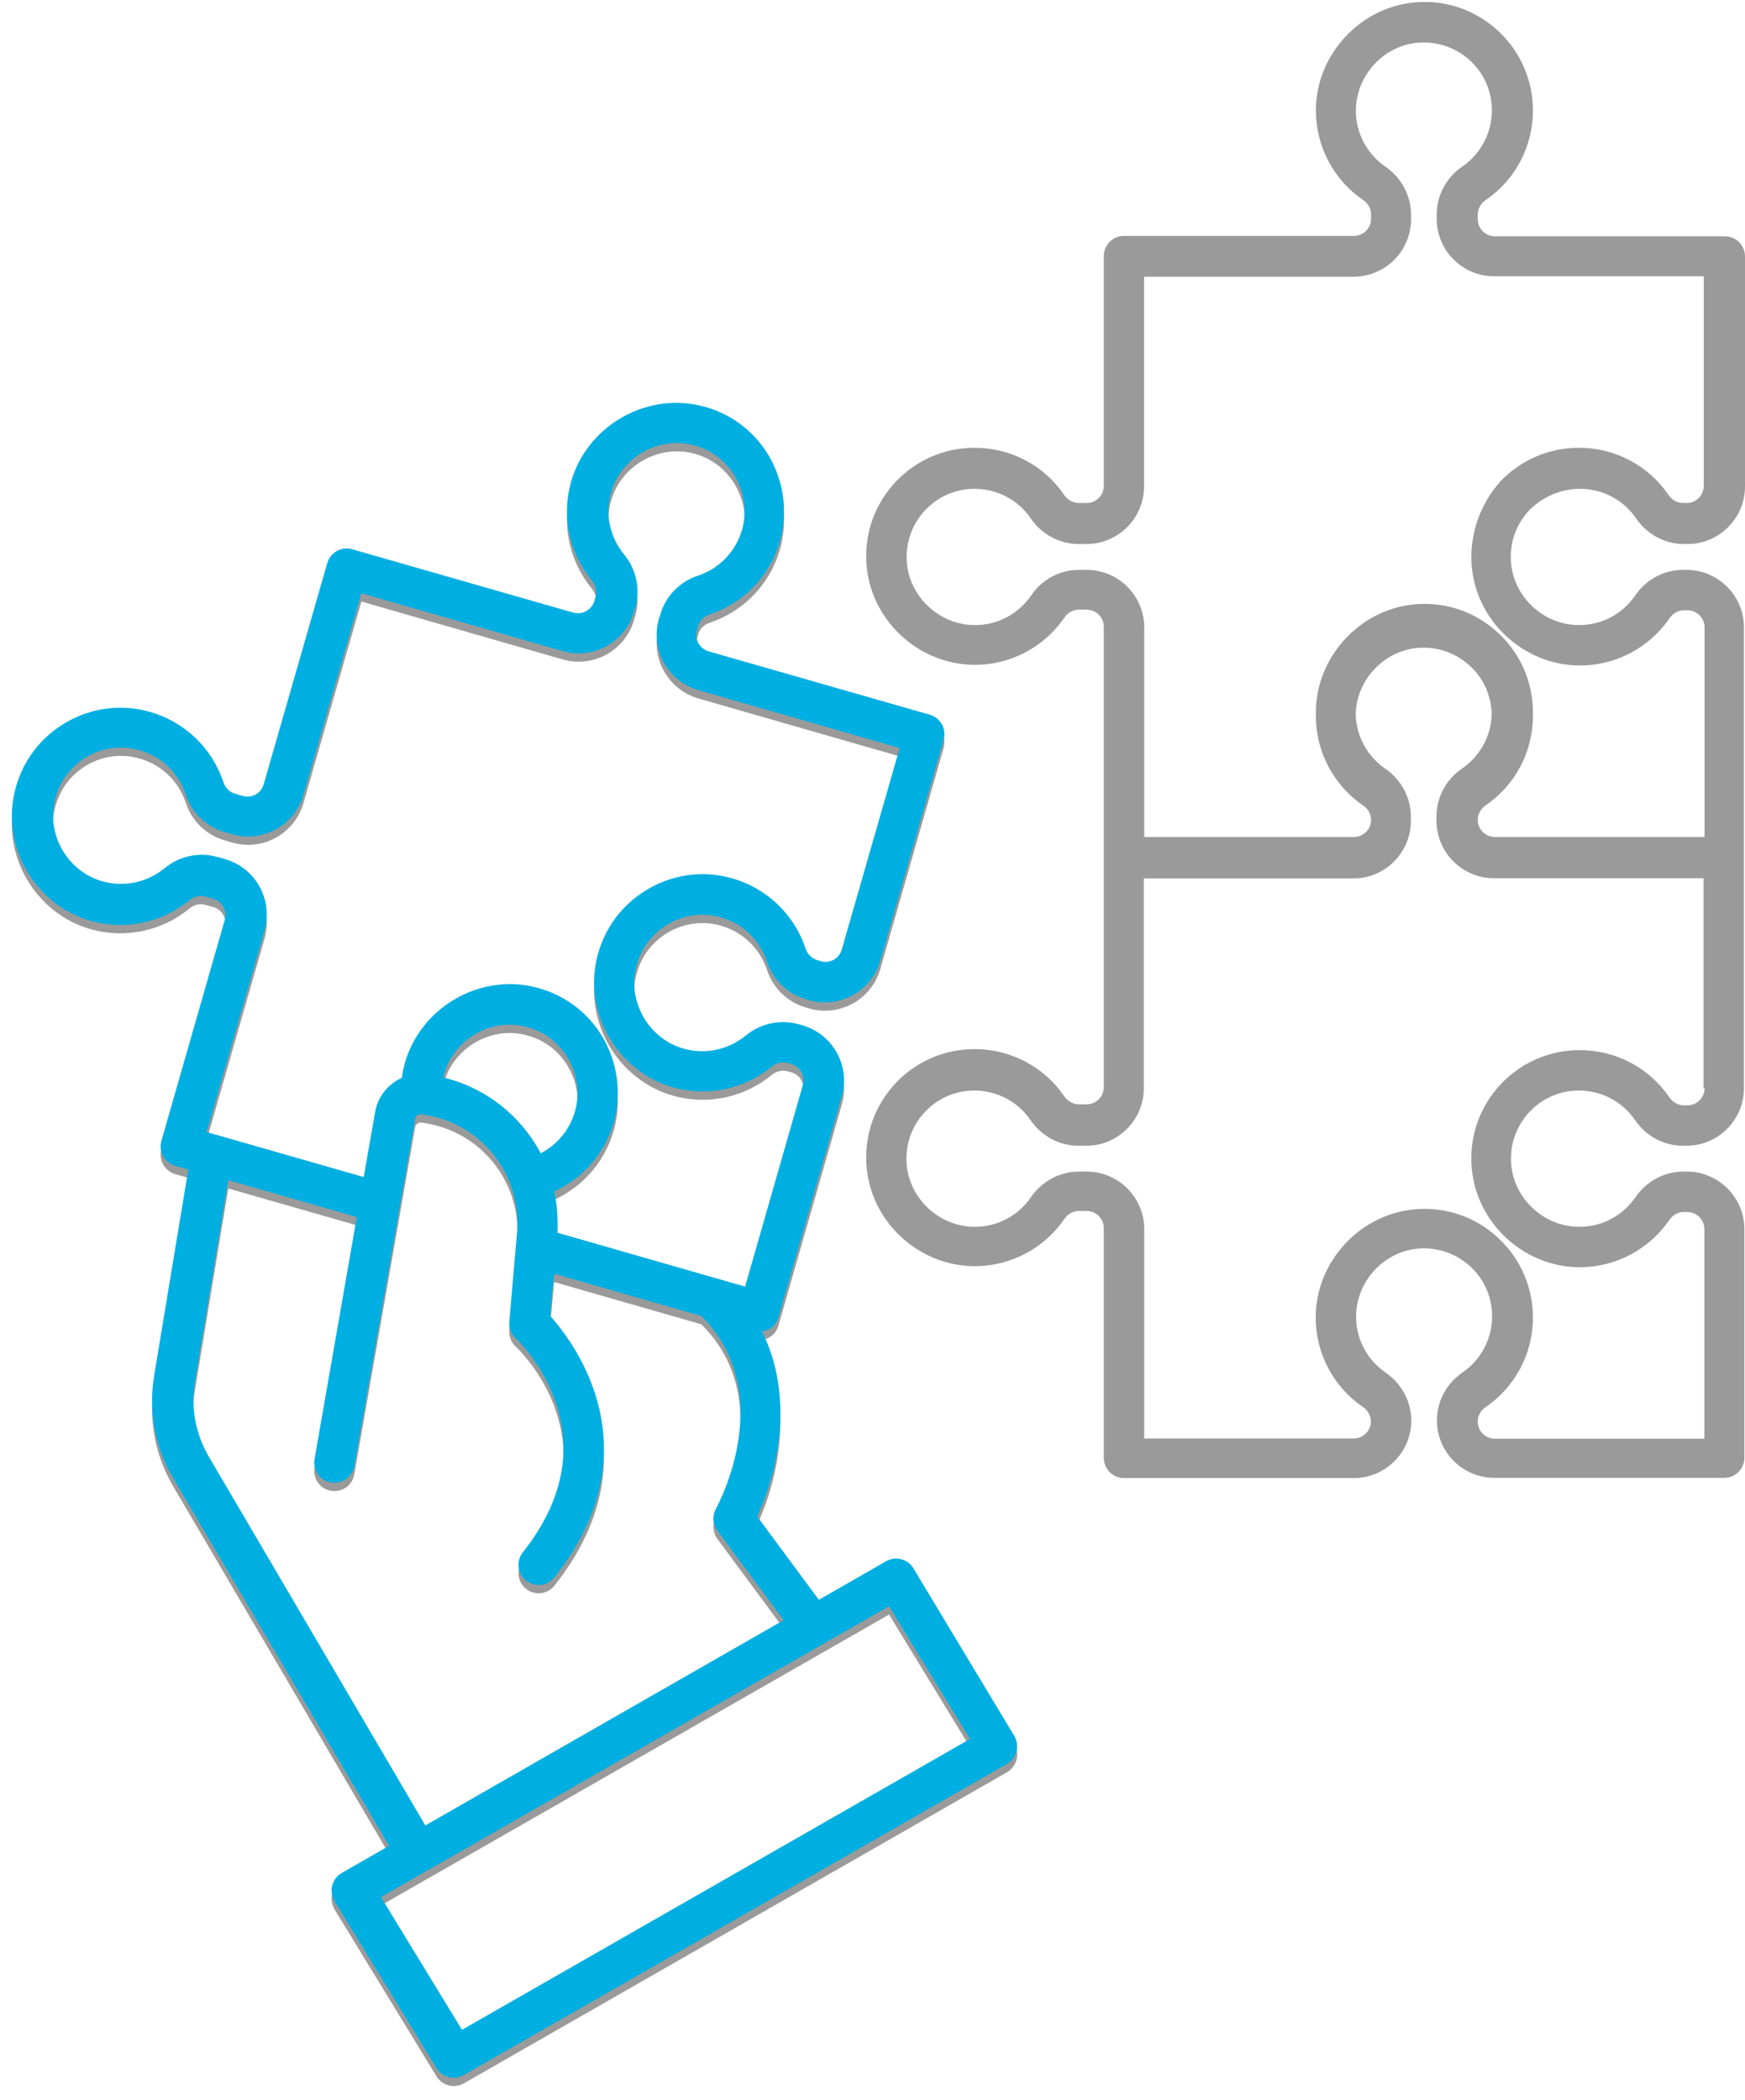 <svg width="118" height="142" viewBox="0 0 118 142" fill="none" xmlns="http://www.w3.org/2000/svg">
<path d="M106.844 33.048C108.365 33.048 109.788 33.795 110.647 35.063C111.379 36.133 112.591 36.781 113.873 36.781H114.112C116.253 36.781 118 35.035 118 32.894V17.342C118 16.582 117.394 15.976 116.634 15.976H101.082C100.448 15.976 99.927 15.455 99.927 14.821V14.511C99.927 14.131 100.124 13.764 100.448 13.539C102.463 12.173 103.66 9.905 103.66 7.468C103.66 5.453 102.829 3.524 101.364 2.143C99.885 0.749 97.955 0.03 95.913 0.143C92.067 0.354 88.954 3.664 88.982 7.524C88.996 9.919 90.194 12.173 92.18 13.525C92.518 13.75 92.715 14.117 92.715 14.497V14.793C92.715 15.427 92.194 15.948 91.56 15.948H76.009C75.248 15.948 74.642 16.553 74.642 17.314V32.851C74.642 33.485 74.121 34.006 73.487 34.006H72.952C72.572 34.006 72.205 33.809 71.98 33.485C70.614 31.471 68.346 30.273 65.909 30.273C63.88 30.273 61.979 31.09 60.584 32.556C59.19 34.035 58.471 35.964 58.584 38.007C58.781 41.852 62.077 44.966 65.965 44.952C68.374 44.937 70.614 43.74 71.98 41.754C72.205 41.416 72.572 41.219 72.952 41.219H73.487C74.121 41.219 74.642 41.74 74.642 42.374V57.911C74.642 57.925 74.642 57.939 74.642 57.939C74.642 57.953 74.642 57.967 74.642 57.967V73.504C74.642 74.138 74.121 74.66 73.487 74.66H72.952C72.572 74.66 72.205 74.462 71.98 74.138C70.614 72.124 68.346 70.927 65.909 70.927C63.88 70.927 61.979 71.744 60.584 73.209C59.19 74.688 58.471 76.618 58.584 78.66C58.781 82.506 62.063 85.605 65.923 85.605C65.937 85.605 65.951 85.605 65.965 85.605C68.374 85.591 70.614 84.393 71.98 82.407C72.205 82.069 72.572 81.872 72.952 81.872H73.487C74.121 81.872 74.642 82.393 74.642 83.027V98.564C74.642 99.325 75.248 99.93 76.009 99.93H91.546C93.687 99.93 95.434 98.184 95.434 96.043C95.434 94.761 94.786 93.549 93.701 92.803C92.461 91.944 91.701 90.549 91.701 89.042C91.687 86.619 93.631 84.534 96.039 84.407C97.321 84.337 98.533 84.788 99.462 85.661C100.392 86.534 100.899 87.732 100.899 88.999C100.899 90.521 100.138 91.944 98.885 92.803C97.814 93.535 97.166 94.747 97.166 96.028C97.166 98.17 98.913 99.916 101.054 99.916H116.591C117.352 99.916 117.958 99.311 117.958 98.55V83.097C117.958 80.956 116.211 79.209 114.07 79.209H113.83C112.549 79.209 111.337 79.857 110.591 80.942C109.731 82.196 108.323 82.942 106.815 82.942C106.801 82.942 106.801 82.942 106.787 82.942C104.378 82.942 102.308 80.998 102.181 78.59C102.111 77.308 102.561 76.096 103.435 75.167C104.308 74.237 105.505 73.73 106.773 73.73C108.294 73.73 109.717 74.476 110.576 75.744C111.309 76.815 112.52 77.463 113.802 77.463H114.042C116.183 77.463 117.929 75.716 117.929 73.575V58.024C117.929 58.01 117.929 57.995 117.929 57.995C117.929 57.981 117.929 57.967 117.929 57.967V42.416C117.929 40.275 116.183 38.528 114.042 38.528H113.802C112.52 38.528 111.309 39.176 110.576 40.261C109.717 41.514 108.309 42.261 106.801 42.261C106.787 42.261 106.787 42.261 106.773 42.261C104.364 42.261 102.294 40.317 102.167 37.908C102.096 36.627 102.547 35.415 103.421 34.485C104.378 33.556 105.562 33.048 106.844 33.048ZM115.267 73.575C115.267 74.209 114.746 74.73 114.112 74.73H113.873C113.492 74.73 113.126 74.533 112.901 74.209C111.534 72.194 109.266 70.997 106.829 70.997C104.801 70.997 102.899 71.814 101.505 73.279C100.11 74.758 99.392 76.688 99.505 78.731C99.702 82.576 102.984 85.675 106.829 85.675C106.844 85.675 106.858 85.675 106.872 85.675C109.28 85.661 111.52 84.464 112.887 82.478C113.112 82.139 113.478 81.942 113.859 81.942H114.098C114.732 81.942 115.253 82.463 115.253 83.097V97.268H101.082C100.448 97.268 99.927 96.747 99.927 96.113C99.927 95.733 100.124 95.367 100.448 95.141C102.463 93.775 103.66 91.507 103.66 89.07C103.66 87.055 102.829 85.126 101.364 83.745C99.984 82.435 98.209 81.731 96.321 81.731C96.18 81.731 96.039 81.731 95.898 81.745C92.053 81.956 88.94 85.267 88.968 89.126C88.982 91.521 90.179 93.775 92.166 95.127C92.504 95.352 92.701 95.719 92.701 96.099C92.701 96.733 92.18 97.254 91.546 97.254H77.375V83.097C77.375 80.956 75.628 79.209 73.487 79.209H72.952C71.67 79.209 70.459 79.857 69.712 80.942C68.853 82.196 67.444 82.942 65.937 82.942C65.923 82.942 65.923 82.942 65.909 82.942C63.5 82.942 61.429 80.998 61.302 78.59C61.232 77.308 61.683 76.096 62.556 75.167C63.429 74.237 64.627 73.73 65.895 73.73C67.416 73.73 68.839 74.476 69.698 75.744C70.43 76.815 71.642 77.463 72.924 77.463H73.459C75.6 77.463 77.347 75.716 77.347 73.575V59.39H91.518C93.659 59.39 95.405 57.643 95.405 55.502V55.206C95.405 53.925 94.757 52.713 93.673 51.967C92.447 51.135 91.715 49.755 91.673 48.29C91.729 45.923 93.645 43.923 96.011 43.796C97.293 43.726 98.504 44.177 99.434 45.05C100.336 45.895 100.829 47.036 100.871 48.262C100.843 49.741 100.096 51.121 98.857 51.967C97.786 52.699 97.138 53.91 97.138 55.192V55.488C97.138 57.629 98.885 59.376 101.026 59.376H115.197V73.575H115.267ZM99.505 38.049C99.702 41.895 102.998 44.994 106.844 44.994C106.858 44.994 106.872 44.994 106.886 44.994C109.295 44.98 111.534 43.782 112.901 41.796C113.126 41.458 113.492 41.261 113.873 41.261H114.112C114.746 41.261 115.267 41.782 115.267 42.416V56.587H101.082C100.448 56.587 99.927 56.066 99.927 55.432C99.927 55.051 100.124 54.685 100.448 54.46C102.463 53.093 103.66 50.825 103.66 48.389C103.66 48.36 103.66 48.332 103.66 48.304C103.66 48.262 103.66 48.205 103.66 48.163C103.66 46.149 102.829 44.219 101.364 42.839C99.885 41.444 97.955 40.726 95.913 40.838C92.067 41.05 88.954 44.36 88.982 48.219C88.982 48.262 88.982 48.304 88.982 48.346C88.982 48.389 88.982 48.417 88.982 48.459C88.996 50.854 90.194 53.108 92.18 54.46C92.518 54.685 92.715 55.051 92.715 55.432C92.715 56.066 92.194 56.587 91.56 56.587H77.375V42.416C77.375 40.275 75.628 38.528 73.487 38.528H72.952C71.67 38.528 70.459 39.176 69.726 40.261C68.867 41.514 67.458 42.261 65.951 42.261C65.937 42.261 65.937 42.261 65.923 42.261C63.514 42.261 61.443 40.317 61.316 37.908C61.246 36.627 61.697 35.415 62.57 34.485C63.444 33.556 64.641 33.048 65.909 33.048C67.43 33.048 68.853 33.795 69.712 35.063C70.445 36.133 71.656 36.781 72.938 36.781H73.473C75.614 36.781 77.361 35.035 77.361 32.894V18.709H91.532C93.673 18.709 95.419 16.962 95.419 14.821V14.511C95.419 13.229 94.772 12.018 93.687 11.271C92.447 10.412 91.687 9.017 91.687 7.51C91.673 5.087 93.617 3.002 96.025 2.876C97.307 2.819 98.519 3.256 99.448 4.129C100.378 5.003 100.885 6.2 100.885 7.468C100.885 8.989 100.124 10.412 98.871 11.271C97.8 12.004 97.152 13.215 97.152 14.497V14.793C97.152 16.934 98.899 18.68 101.04 18.68H115.211V32.851C115.211 33.485 114.69 34.006 114.056 34.006H113.816C113.436 34.006 113.07 33.809 112.844 33.485C111.478 31.471 109.21 30.273 106.773 30.273C104.745 30.273 102.843 31.09 101.448 32.556C100.11 34.077 99.406 36.007 99.505 38.049Z" fill="#9A9A9A"/>
<path d="M61.767 106.593C61.387 105.96 60.57 105.748 59.922 106.115L55.372 108.721L51.202 103.086C52.583 100.128 53.752 95.014 51.526 90.577C51.695 90.549 51.85 90.507 51.991 90.436C52.315 90.267 52.541 89.972 52.639 89.62L56.921 74.688C57.217 73.688 57.09 72.631 56.583 71.73C56.076 70.814 55.245 70.166 54.231 69.87L54.02 69.814C52.78 69.462 51.442 69.744 50.428 70.575C49.258 71.533 47.695 71.871 46.244 71.462C43.906 70.814 42.455 68.349 43.004 65.997C43.3 64.743 44.061 63.701 45.159 63.053C46.258 62.405 47.54 62.236 48.765 62.588C50.23 63.01 51.386 64.123 51.864 65.574C52.273 66.814 53.259 67.757 54.484 68.11L54.71 68.18C56.781 68.772 58.936 67.574 59.527 65.518L63.81 50.572C64.021 49.84 63.598 49.093 62.866 48.882L47.92 44.6C47.624 44.515 47.385 44.318 47.23 44.05C47.075 43.782 47.047 43.473 47.131 43.177L47.216 42.881C47.315 42.515 47.61 42.233 47.977 42.106C50.287 41.346 52.062 39.5 52.738 37.162C53.287 35.232 53.02 33.133 52.005 31.401C50.963 29.64 49.301 28.428 47.315 27.978C43.553 27.118 39.651 29.443 38.609 33.161C37.961 35.472 38.496 37.965 40.032 39.81C40.285 40.12 40.384 40.529 40.271 40.895L40.201 41.177C40.018 41.796 39.384 42.148 38.764 41.98L23.819 37.697C23.086 37.486 22.339 37.908 22.128 38.641L17.832 53.587C17.747 53.882 17.55 54.136 17.282 54.277C17.015 54.432 16.705 54.46 16.409 54.376L15.888 54.221C15.522 54.122 15.24 53.826 15.113 53.46C14.352 51.15 12.507 49.375 10.169 48.699C8.211 48.135 6.168 48.403 4.422 49.431C2.675 50.459 1.449 52.122 0.985 54.122C0.111 57.883 2.435 61.785 6.154 62.827C8.464 63.475 10.958 62.954 12.817 61.419C13.127 61.165 13.536 61.066 13.902 61.179L14.409 61.32C15.029 61.489 15.381 62.137 15.198 62.757L10.915 77.688C10.704 78.421 11.127 79.167 11.845 79.379L12.733 79.632L10.422 93.578C10.028 95.944 10.479 98.381 11.69 100.452L26.312 125.356L23.114 127.188C22.79 127.371 22.565 127.681 22.466 128.033C22.368 128.385 22.438 128.765 22.621 129.089L29.523 140.387C29.777 140.809 30.228 141.035 30.693 141.035C30.918 141.035 31.157 140.978 31.369 140.851L68.092 119.821C68.416 119.637 68.641 119.328 68.74 118.975C68.838 118.623 68.768 118.243 68.585 117.919L61.767 106.593ZM17.888 63.461C18.48 61.391 17.282 59.235 15.212 58.644L14.705 58.503C13.465 58.151 12.127 58.432 11.127 59.263C9.958 60.221 8.394 60.559 6.943 60.151C4.605 59.503 3.154 57.052 3.703 54.685C3.999 53.432 4.76 52.389 5.858 51.741C6.957 51.093 8.239 50.938 9.465 51.291C10.93 51.713 12.085 52.826 12.563 54.277C12.972 55.517 13.958 56.46 15.184 56.812L15.705 56.967C16.705 57.249 17.761 57.136 18.663 56.629C19.578 56.122 20.227 55.291 20.522 54.291L24.438 40.669L38.06 44.586C40.116 45.177 42.286 43.98 42.877 41.909L42.962 41.627C43.314 40.388 43.032 39.05 42.201 38.049C41.243 36.88 40.905 35.331 41.314 33.88C41.962 31.541 44.413 30.091 46.765 30.626C48.019 30.908 49.061 31.682 49.709 32.781C50.357 33.88 50.526 35.162 50.174 36.387C49.751 37.852 48.639 39.007 47.188 39.486C45.948 39.895 45.004 40.881 44.652 42.106L44.554 42.402C44.272 43.402 44.385 44.445 44.892 45.36C45.399 46.276 46.23 46.924 47.216 47.22L60.837 51.136L56.921 64.757C56.752 65.377 56.104 65.729 55.499 65.546L55.273 65.475C54.907 65.377 54.611 65.081 54.484 64.715C53.724 62.405 51.879 60.63 49.54 59.954C47.582 59.39 45.54 59.658 43.793 60.686C42.046 61.714 40.821 63.377 40.356 65.363C39.483 69.124 41.807 73.026 45.526 74.082C47.836 74.73 50.329 74.209 52.188 72.674C52.498 72.42 52.907 72.321 53.287 72.434L53.498 72.49C53.794 72.575 54.048 72.772 54.189 73.04C54.344 73.308 54.372 73.617 54.287 73.927L50.385 87.549L37.679 83.9C37.736 82.942 37.679 82.013 37.482 81.111C39.426 80.224 40.891 78.534 41.497 76.463C42.046 74.533 41.779 72.434 40.764 70.701C39.736 68.955 38.06 67.729 36.074 67.278C32.313 66.405 28.411 68.743 27.368 72.462C27.284 72.786 27.213 73.096 27.171 73.434C26.255 73.843 25.551 74.688 25.368 75.744L24.593 80.139L13.972 77.097L17.888 63.461ZM29.974 73.406C29.988 73.336 30.002 73.279 30.017 73.209C30.665 70.871 33.115 69.406 35.468 69.955C36.722 70.237 37.764 71.011 38.412 72.11C39.06 73.209 39.229 74.491 38.877 75.716C38.525 76.942 37.679 77.956 36.567 78.534C35.228 76.012 32.876 74.11 29.974 73.406ZM14.113 99.029C13.226 97.508 12.887 95.719 13.183 93.986L15.437 80.351L24.128 82.844L21.269 99.212C21.142 99.959 21.635 100.663 22.382 100.79C23.128 100.917 23.833 100.424 23.959 99.677L28.073 76.209C28.101 76.012 28.298 75.871 28.495 75.899C32.468 76.392 35.313 79.914 34.961 83.9L34.44 89.915C34.397 90.338 34.566 90.746 34.876 91.042C35.158 91.31 41.68 97.55 35.355 105.509C34.89 106.1 34.989 106.96 35.581 107.425C35.834 107.622 36.13 107.72 36.426 107.72C36.834 107.72 37.229 107.537 37.496 107.199C44.272 98.649 38.933 91.465 37.215 89.535L37.468 86.675L47.427 89.535C52.625 94.691 48.596 102.241 48.413 102.565C48.16 103.03 48.188 103.607 48.512 104.044L52.991 110.101L28.763 123.976L14.113 99.029ZM31.242 137.795L25.762 128.822L28.904 127.019C28.918 127.005 28.932 127.005 28.946 127.005C28.96 126.99 28.974 126.991 28.988 126.976L60.119 109.157L65.599 118.13L31.242 137.795Z" fill="#9A9A9A"/>
<path d="M61.767 106.031C61.387 105.397 60.57 105.186 59.922 105.552L55.372 108.158L51.202 102.523C52.583 99.565 53.752 94.452 51.526 90.015C51.695 89.987 51.85 89.944 51.991 89.874C52.315 89.705 52.541 89.409 52.639 89.057L56.921 74.126C57.217 73.125 57.09 72.069 56.583 71.167C56.076 70.252 55.245 69.604 54.231 69.308L54.02 69.252C52.78 68.899 51.442 69.181 50.428 70.012C49.258 70.97 47.695 71.308 46.244 70.9C43.906 70.252 42.455 67.787 43.004 65.434C43.3 64.18 44.061 63.138 45.159 62.49C46.258 61.842 47.54 61.673 48.765 62.025C50.23 62.448 51.386 63.561 51.864 65.012C52.273 66.251 53.259 67.195 54.484 67.547L54.71 67.618C56.781 68.209 58.936 67.012 59.527 64.955L63.81 50.01C64.021 49.277 63.598 48.531 62.866 48.319L47.92 44.037C47.624 43.953 47.385 43.755 47.23 43.488C47.075 43.22 47.047 42.91 47.131 42.614L47.216 42.319C47.315 41.952 47.61 41.671 47.977 41.544C50.287 40.783 52.062 38.938 52.738 36.599C53.287 34.67 53.02 32.571 52.005 30.838C50.963 29.077 49.301 27.866 47.315 27.415C43.553 26.556 39.651 28.88 38.609 32.599C37.961 34.909 38.496 37.402 40.032 39.248C40.285 39.558 40.384 39.966 40.271 40.332L40.201 40.614C40.018 41.234 39.384 41.586 38.764 41.417L23.819 37.135C23.086 36.923 22.339 37.346 22.128 38.078L17.832 53.024C17.747 53.32 17.55 53.574 17.282 53.714C17.015 53.869 16.705 53.898 16.409 53.813L15.888 53.658C15.522 53.559 15.24 53.264 15.113 52.897C14.352 50.587 12.507 48.812 10.169 48.136C8.211 47.573 6.168 47.84 4.422 48.869C2.675 49.897 1.449 51.559 0.985 53.559C0.111 57.321 2.435 61.222 6.154 62.265C8.464 62.913 10.958 62.392 12.817 60.856C13.127 60.603 13.536 60.504 13.902 60.617L14.409 60.758C15.029 60.927 15.381 61.575 15.198 62.194L10.915 77.126C10.704 77.858 11.127 78.605 11.845 78.816L12.733 79.07L10.422 93.015C10.028 95.382 10.479 97.819 11.69 99.889L26.312 124.794L23.114 126.625C22.79 126.808 22.565 127.118 22.466 127.47C22.368 127.823 22.438 128.203 22.621 128.527L29.523 139.824C29.777 140.247 30.228 140.472 30.693 140.472C30.918 140.472 31.157 140.416 31.369 140.289L68.092 119.258C68.416 119.075 68.641 118.765 68.74 118.413C68.838 118.061 68.768 117.68 68.585 117.356L61.767 106.031ZM17.888 62.899C18.48 60.828 17.282 58.673 15.212 58.081L14.705 57.94C13.465 57.588 12.127 57.87 11.127 58.701C9.958 59.659 8.394 59.997 6.943 59.588C4.605 58.94 3.154 56.489 3.703 54.123C3.999 52.869 4.76 51.827 5.858 51.179C6.957 50.531 8.239 50.376 9.465 50.728C10.93 51.151 12.085 52.264 12.563 53.714C12.972 54.954 13.958 55.898 15.184 56.25L15.705 56.405C16.705 56.687 17.761 56.574 18.663 56.067C19.578 55.56 20.227 54.729 20.522 53.728L24.438 40.107L38.06 44.023C40.116 44.615 42.286 43.417 42.877 41.347L42.962 41.065C43.314 39.825 43.032 38.487 42.201 37.487C41.243 36.318 40.905 34.768 41.314 33.317C41.962 30.979 44.413 29.528 46.765 30.063C48.019 30.345 49.061 31.12 49.709 32.219C50.357 33.317 50.526 34.599 50.174 35.825C49.751 37.29 48.639 38.445 47.188 38.924C45.948 39.332 45.004 40.318 44.652 41.544L44.554 41.84C44.272 42.84 44.385 43.882 44.892 44.798C45.399 45.713 46.23 46.361 47.216 46.657L60.837 50.573L56.921 64.195C56.752 64.814 56.104 65.166 55.499 64.983L55.273 64.913C54.907 64.814 54.611 64.519 54.484 64.152C53.724 61.842 51.879 60.067 49.54 59.391C47.582 58.828 45.54 59.095 43.793 60.124C42.046 61.152 40.821 62.814 40.356 64.8C39.483 68.561 41.807 72.463 45.526 73.52C47.836 74.168 50.329 73.647 52.188 72.111C52.498 71.858 52.907 71.759 53.287 71.872L53.498 71.928C53.794 72.013 54.048 72.21 54.189 72.477C54.344 72.745 54.372 73.055 54.287 73.365L50.385 86.986L37.679 83.338C37.736 82.38 37.679 81.45 37.482 80.549C39.426 79.661 40.891 77.971 41.497 75.9C42.046 73.971 41.779 71.872 40.764 70.139C39.736 68.392 38.06 67.167 36.074 66.716C32.313 65.843 28.411 68.181 27.368 71.9C27.284 72.224 27.213 72.534 27.171 72.872C26.255 73.28 25.551 74.126 25.368 75.182L24.593 79.577L13.972 76.534L17.888 62.899ZM29.974 72.844C29.988 72.773 30.002 72.717 30.017 72.646C30.665 70.308 33.115 68.843 35.468 69.392C36.722 69.674 37.764 70.449 38.412 71.548C39.06 72.646 39.229 73.928 38.877 75.154C38.525 76.379 37.679 77.394 36.567 77.971C35.228 75.45 32.876 73.548 29.974 72.844ZM14.113 98.467C13.226 96.945 12.887 95.156 13.183 93.424L15.437 79.788L24.128 82.281L21.269 98.65C21.142 99.396 21.635 100.101 22.382 100.227C23.128 100.354 23.833 99.861 23.959 99.115L28.073 75.647C28.101 75.45 28.298 75.309 28.495 75.337C32.468 75.83 35.313 79.352 34.961 83.338L34.44 89.353C34.397 89.775 34.566 90.184 34.876 90.48C35.158 90.747 41.68 96.988 35.355 104.946C34.89 105.538 34.989 106.397 35.581 106.862C35.834 107.059 36.13 107.158 36.426 107.158C36.834 107.158 37.229 106.975 37.496 106.637C44.272 98.086 38.933 90.902 37.215 88.972L37.468 86.113L47.427 88.972C52.625 94.128 48.596 101.678 48.413 102.002C48.16 102.467 48.188 103.045 48.512 103.481L52.991 109.538L28.763 123.414L14.113 98.467ZM31.242 137.232L25.762 128.259L28.904 126.456C28.918 126.442 28.932 126.442 28.946 126.442C28.96 126.428 28.974 126.428 28.988 126.414L60.119 108.595L65.599 117.568L31.242 137.232Z" fill="#00AFE1"/>
</svg>
